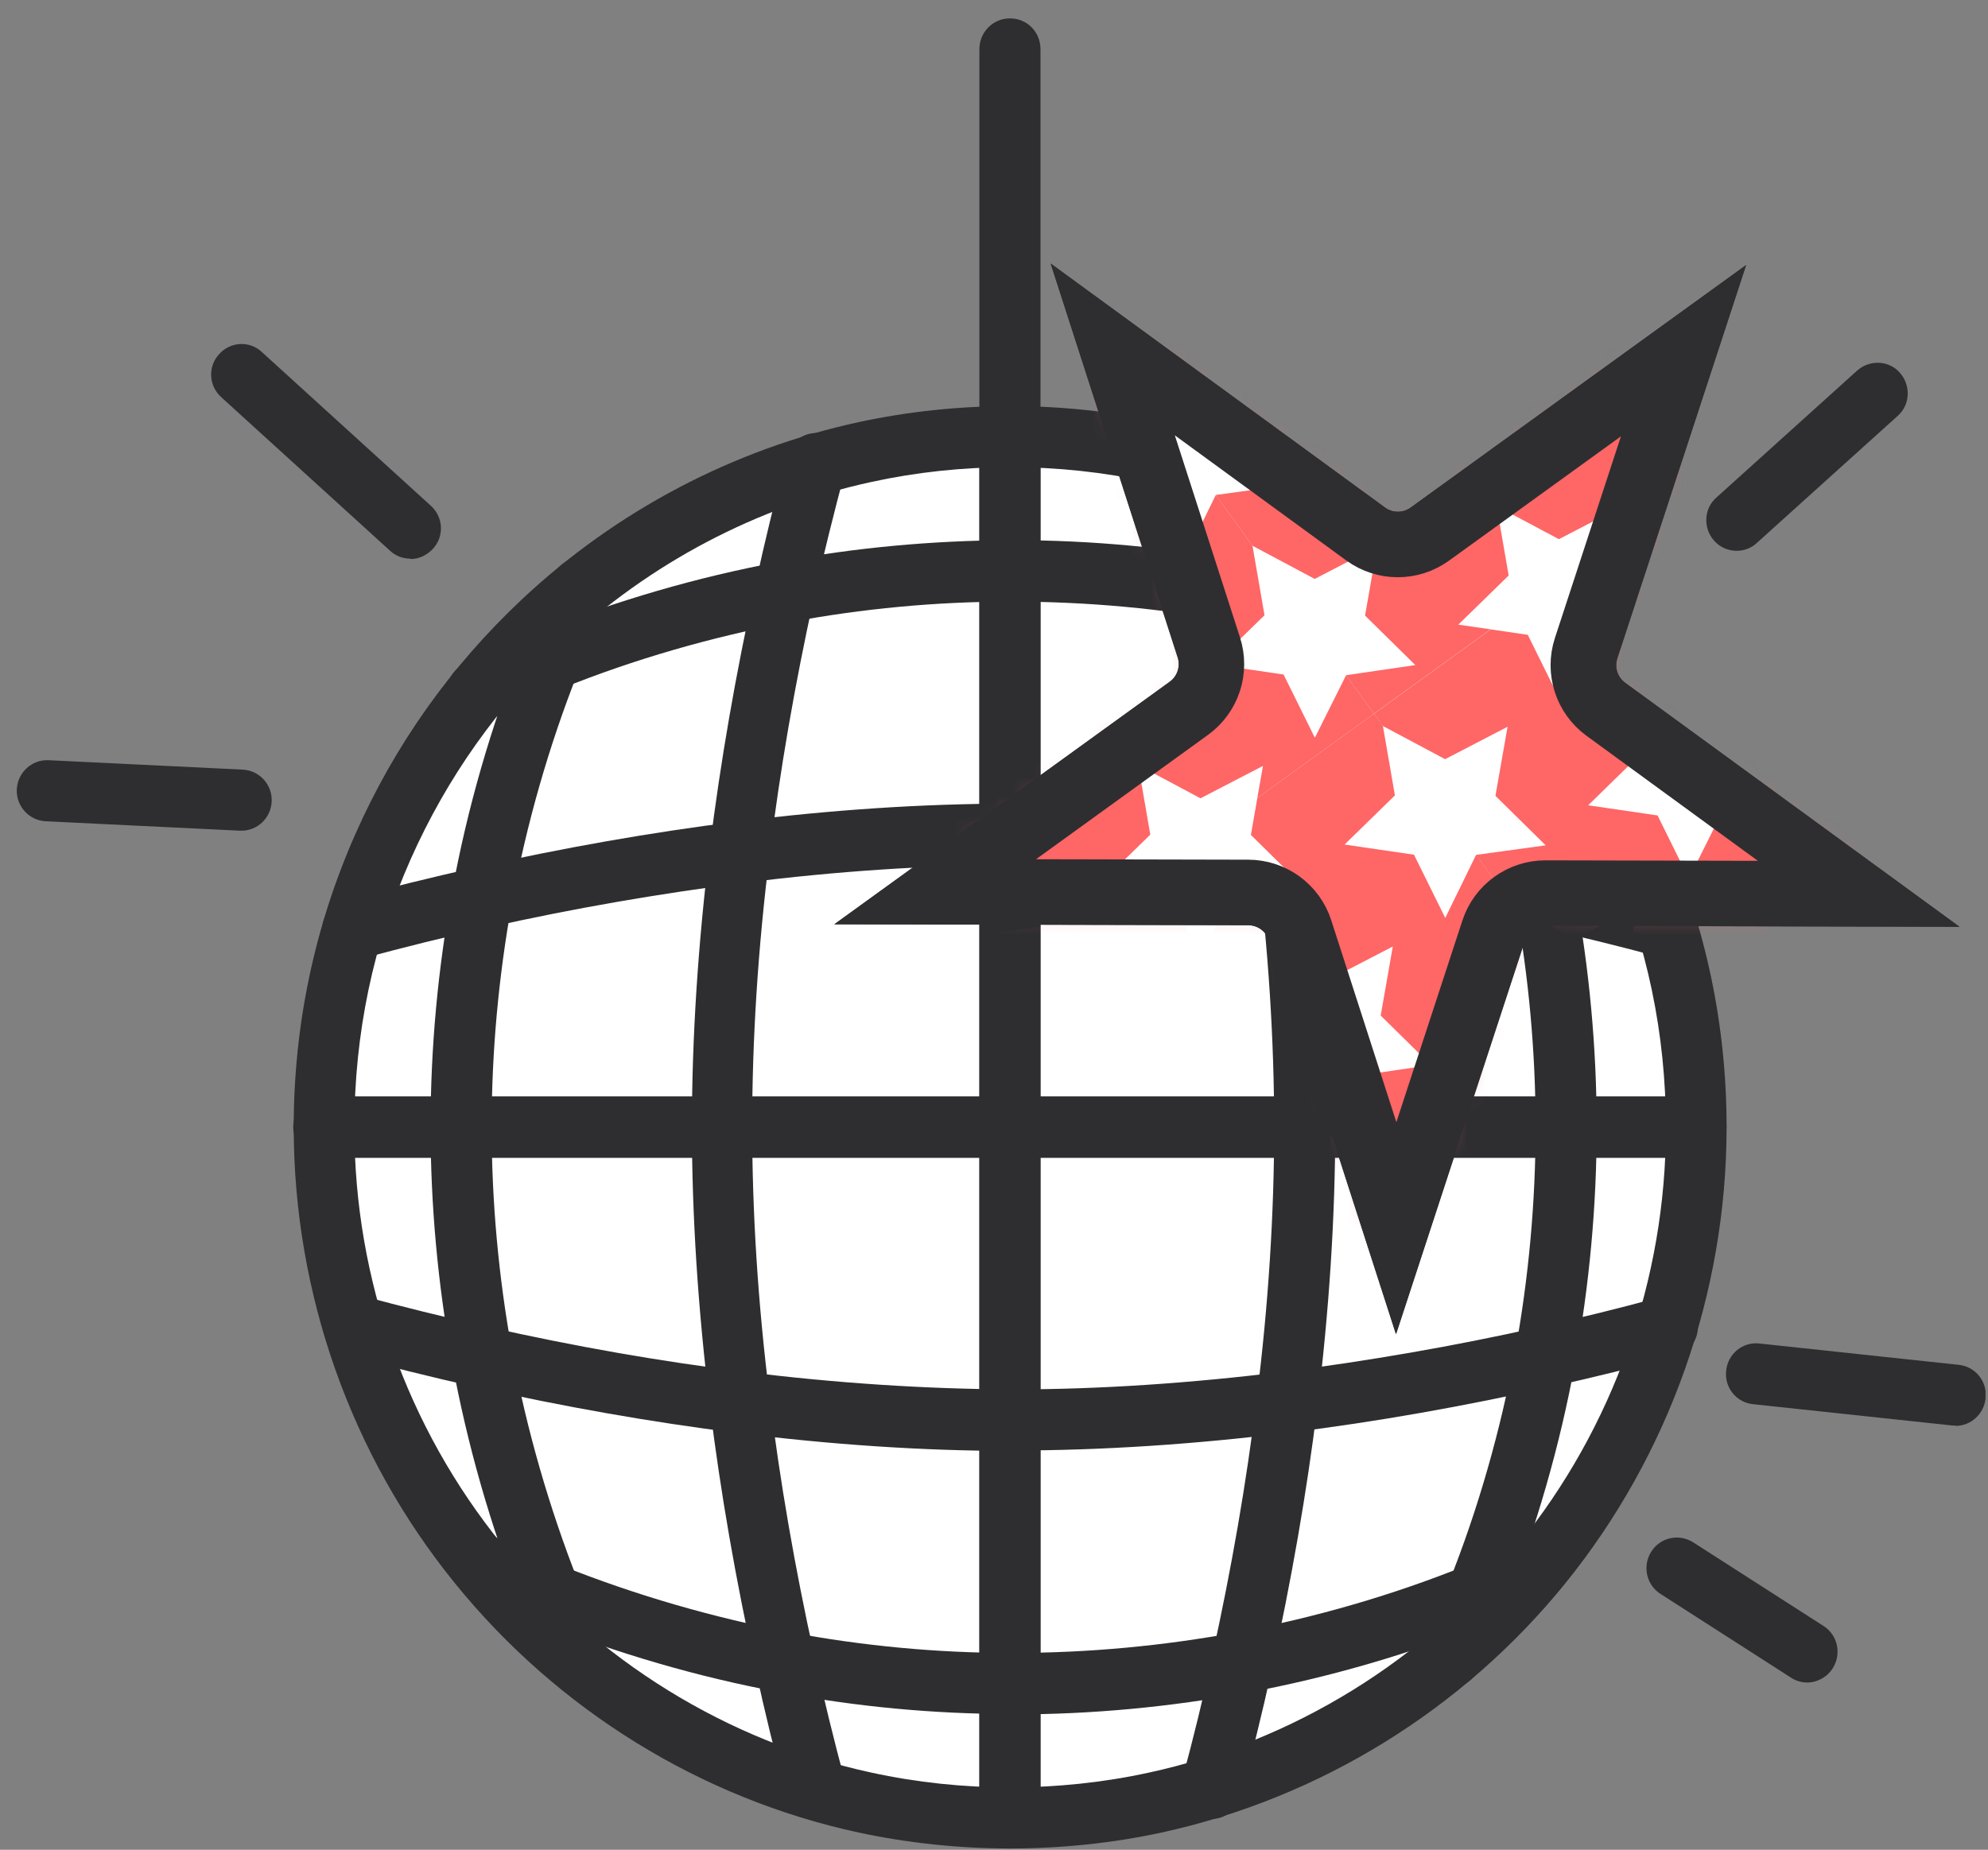 <svg width="101" height="94" viewBox="0 0 101 94" fill="none" xmlns="http://www.w3.org/2000/svg">
<rect x="0" y="0" width="101" height="94" fill="#808080" stroke="none"/>
<g clip-path="url(#clip0_1042_40563)">
<path d="M86.168 57.272C86.168 74.102 74.397 88.182 58.675 91.577C56.296 92.098 53.834 92.368 51.31 92.368C48.787 92.368 46.325 92.098 43.946 91.577C28.224 88.182 16.453 74.102 16.453 57.272C16.453 47.129 20.735 37.985 27.562 31.59C32.072 27.362 37.699 24.321 43.946 22.967C46.325 22.447 48.787 22.176 51.31 22.176C53.834 22.176 56.296 22.447 58.675 22.967C64.922 24.321 70.549 27.362 75.059 31.59C81.885 38.006 86.168 47.129 86.168 57.272Z" fill="white"/>
<path d="M51.31 93.933C48.724 93.933 46.138 93.662 43.614 93.121C35.609 91.392 28.327 86.893 23.114 80.457C17.818 73.937 14.922 65.71 14.922 57.274C14.922 52.109 15.977 47.089 18.046 42.403C20.052 37.862 22.907 33.842 26.527 30.447C31.326 25.948 37.264 22.824 43.635 21.449C48.662 20.366 53.999 20.366 59.005 21.449C65.398 22.824 71.314 25.948 76.113 30.447C79.734 33.842 82.588 37.862 84.595 42.403C86.664 47.089 87.719 52.109 87.719 57.274C87.719 65.71 84.802 73.937 79.527 80.457C74.314 86.893 67.032 91.371 59.026 93.121C56.523 93.662 53.937 93.933 51.331 93.933H51.31ZM51.31 23.74C48.931 23.74 46.573 23.99 44.276 24.49C38.422 25.761 33.023 28.614 28.616 32.738C25.307 35.842 22.7 39.528 20.859 43.673C18.956 47.964 18.004 52.546 18.004 57.295C18.004 65.023 20.673 72.542 25.514 78.499C30.292 84.372 36.953 88.496 44.276 90.079C48.869 91.079 53.772 91.079 58.364 90.079C65.687 88.496 72.369 84.372 77.127 78.499C81.968 72.542 84.636 65.002 84.636 57.295C84.636 52.546 83.685 47.985 81.782 43.673C79.941 39.528 77.334 35.842 74.024 32.738C69.618 28.614 64.198 25.761 58.364 24.49C56.068 23.99 53.689 23.74 51.331 23.74H51.31Z" fill="#2E2E31"/>
<path d="M51.309 23.741C50.461 23.741 49.758 23.054 49.758 22.179V2.496C49.758 1.642 50.441 0.934 51.309 0.934C52.178 0.934 52.861 1.621 52.861 2.496V22.179C52.861 23.033 52.178 23.741 51.309 23.741Z" fill="#2E2E31"/>
<path d="M86.165 58.839H16.45C15.602 58.839 14.898 58.152 14.898 57.277C14.898 56.402 15.581 55.715 16.45 55.715H86.165C87.013 55.715 87.716 56.402 87.716 57.277C87.716 58.152 87.033 58.839 86.165 58.839Z" fill="#2E2E31"/>
<path d="M51.309 93.933C50.461 93.933 49.758 93.246 49.758 92.391V22.178C49.758 21.324 50.441 20.637 51.309 20.637C52.178 20.637 52.861 21.324 52.861 22.178V92.371C52.861 93.225 52.178 93.912 51.309 93.912V93.933Z" fill="#2E2E31"/>
<path d="M51.309 93.933C50.461 93.933 49.758 93.246 49.758 92.391V22.178C49.758 21.324 50.441 20.637 51.309 20.637C52.178 20.637 52.861 21.324 52.861 22.178V92.371C52.861 93.225 52.178 93.912 51.309 93.912V93.933Z" fill="#2E2E31"/>
<path d="M41.462 92.495C40.779 92.495 40.158 92.037 39.972 91.349C39.393 89.204 38.855 86.996 38.38 84.809C37.386 80.31 36.6 75.811 36.063 71.437C35.463 66.543 35.152 61.773 35.152 57.253C35.152 52.733 35.463 47.963 36.063 43.069C36.6 38.715 37.386 34.216 38.38 29.697C38.855 27.51 39.393 25.302 39.972 23.156C40.2 22.323 41.048 21.844 41.855 22.052C42.682 22.282 43.158 23.136 42.931 23.948C42.372 26.052 41.834 28.197 41.358 30.342C40.386 34.758 39.621 39.153 39.103 43.423C38.504 48.192 38.214 52.837 38.214 57.211C38.214 61.585 38.504 66.251 39.103 71C39.621 75.27 40.386 79.665 41.358 84.08C41.834 86.226 42.351 88.392 42.931 90.496C43.158 91.329 42.662 92.183 41.855 92.391C41.731 92.433 41.586 92.453 41.462 92.453V92.495Z" fill="#2E2E31"/>
<path d="M29.488 86.184C28.909 86.184 28.35 85.85 28.081 85.288C27.502 84.059 26.964 82.809 26.488 81.56C26.488 81.56 26.488 81.539 26.488 81.518C24.916 77.54 23.737 73.395 22.971 69.229C22.247 65.293 21.875 61.252 21.875 57.253C21.875 53.254 22.247 49.234 22.971 45.297C23.737 41.09 24.937 36.945 26.509 32.966C26.985 31.738 27.523 30.488 28.102 29.238C28.184 29.072 28.288 28.926 28.412 28.801C29.012 28.197 29.984 28.197 30.584 28.801C31.06 29.301 31.163 30.03 30.874 30.613C30.336 31.779 29.819 32.966 29.384 34.112C27.874 37.924 26.757 41.86 26.012 45.859C25.33 49.608 24.978 53.441 24.978 57.253C24.978 61.064 25.33 64.897 26.012 68.646C26.757 72.645 27.895 76.603 29.384 80.393C29.384 80.393 29.384 80.414 29.384 80.435C29.839 81.601 30.357 82.789 30.894 83.955C31.246 84.726 30.915 85.663 30.15 86.017C29.943 86.121 29.715 86.163 29.488 86.163V86.184Z" fill="#2E2E31"/>
<path d="M61.549 92.391C61.425 92.391 61.28 92.391 61.156 92.329C60.328 92.1 59.852 91.246 60.059 90.434C60.618 88.372 61.135 86.268 61.59 84.143C62.562 79.728 63.328 75.333 63.845 71.063C64.445 66.293 64.734 61.648 64.734 57.274C64.734 52.9 64.445 48.235 63.845 43.486C63.328 39.216 62.562 34.821 61.59 30.405C61.135 28.302 60.618 26.177 60.059 24.115C59.832 23.282 60.328 22.428 61.156 22.22C61.983 21.991 62.831 22.491 63.038 23.324C63.597 25.427 64.135 27.593 64.61 29.739C65.603 34.238 66.389 38.737 66.927 43.111C67.527 48.006 67.837 52.775 67.837 57.295C67.837 61.815 67.527 66.585 66.927 71.48C66.389 75.853 65.603 80.332 64.61 84.852C64.135 87.018 63.597 89.184 63.038 91.288C62.852 91.975 62.231 92.433 61.549 92.433V92.391Z" fill="#2E2E31"/>
<path d="M73.692 85.728C72.844 85.728 72.141 85.04 72.141 84.166C72.141 83.937 72.182 83.728 72.285 83.52C72.761 82.499 73.196 81.458 73.609 80.417C75.12 76.626 76.237 72.668 76.981 68.669C77.664 64.92 78.016 61.088 78.016 57.276C78.016 53.464 77.664 49.611 76.981 45.883C76.237 41.883 75.12 37.926 73.609 34.135C73.609 34.135 73.609 34.114 73.609 34.094C73.216 33.073 72.761 32.052 72.306 31.032C71.954 30.24 72.306 29.324 73.072 28.97C73.837 28.616 74.768 28.97 75.12 29.74C75.616 30.823 76.071 31.927 76.505 32.99C76.505 32.99 76.505 33.011 76.505 33.031C78.078 37.01 79.257 41.154 80.022 45.32C80.746 49.236 81.119 53.277 81.119 57.276C81.119 61.275 80.746 65.316 80.022 69.252C79.257 73.439 78.057 77.605 76.485 81.583C76.05 82.666 75.595 83.749 75.12 84.811C74.892 85.353 74.333 85.749 73.713 85.749L73.692 85.728Z" fill="#2E2E31"/>
<path d="M17.92 48.776C17.237 48.776 16.616 48.317 16.43 47.63C16.203 46.797 16.699 45.943 17.506 45.735C19.678 45.13 21.912 44.589 24.126 44.089C28.594 43.089 33.063 42.298 37.407 41.756C42.206 41.152 46.881 40.84 51.308 40.84H51.474C55.942 40.84 60.679 41.152 65.561 41.756C69.906 42.298 74.374 43.089 78.842 44.089C80.911 44.547 83.021 45.068 85.09 45.63C85.917 45.86 86.393 46.693 86.186 47.526C85.959 48.359 85.111 48.838 84.304 48.63C82.276 48.088 80.208 47.568 78.18 47.13C73.816 46.151 69.451 45.38 65.189 44.86C60.452 44.256 55.839 43.964 51.495 43.964H51.329C47.026 43.964 42.475 44.277 37.8 44.86C33.559 45.401 29.173 46.151 24.808 47.13C22.636 47.609 20.464 48.151 18.313 48.734C18.189 48.776 18.044 48.796 17.92 48.796V48.776Z" fill="#2E2E31"/>
<path d="M24.25 36.697C23.856 36.697 23.463 36.551 23.153 36.239C22.553 35.635 22.553 34.656 23.153 34.052C23.277 33.927 23.422 33.823 23.587 33.739C24.829 33.156 26.091 32.615 27.332 32.115C31.283 30.532 35.42 29.324 39.578 28.553C43.426 27.824 47.377 27.47 51.287 27.449H51.453C55.445 27.449 59.438 27.824 63.327 28.553C67.485 29.324 71.622 30.532 75.573 32.115C75.594 32.115 75.615 32.115 75.635 32.136C76.67 32.552 77.725 33.011 78.759 33.489C79.525 33.844 79.876 34.76 79.525 35.552C79.173 36.343 78.263 36.676 77.477 36.322C76.463 35.864 75.449 35.427 74.436 35.01C74.415 35.01 74.394 35.01 74.374 34.989C70.609 33.489 66.719 32.365 62.768 31.615C59.065 30.928 55.259 30.573 51.453 30.573H51.287C47.563 30.573 43.798 30.928 40.137 31.615C36.165 32.365 32.235 33.489 28.47 35.01C27.29 35.489 26.091 36.01 24.932 36.551C24.725 36.656 24.477 36.718 24.25 36.718V36.697Z" fill="#2E2E31"/>
<path d="M51.495 73.729H51.329C46.902 73.729 42.227 73.416 37.428 72.812C33.084 72.271 28.615 71.479 24.147 70.479C21.892 69.979 19.658 69.417 17.527 68.834C16.7 68.605 16.224 67.751 16.451 66.918C16.679 66.085 17.527 65.605 18.334 65.835C20.423 66.397 22.595 66.939 24.829 67.438C29.194 68.417 33.559 69.188 37.821 69.709C42.496 70.292 47.047 70.584 51.35 70.604H51.516C55.86 70.604 60.473 70.292 65.21 69.709C69.451 69.167 73.837 68.417 78.201 67.438C80.229 66.98 82.297 66.48 84.325 65.918C85.152 65.689 86 66.189 86.207 67.022C86.435 67.855 85.938 68.709 85.111 68.917C83.042 69.48 80.932 70 78.863 70.459C74.395 71.458 69.947 72.25 65.582 72.791C60.721 73.395 55.984 73.708 51.495 73.708V73.729Z" fill="#2E2E31"/>
<path d="M51.496 87.099H51.331C47.4 87.099 43.47 86.724 39.622 85.995C35.464 85.224 31.327 84.016 27.376 82.433C27.355 82.433 27.334 82.433 27.314 82.413C26.093 81.913 24.852 81.371 23.631 80.809C22.866 80.434 22.535 79.517 22.887 78.747C23.259 77.976 24.169 77.643 24.934 77.997C26.114 78.559 27.334 79.08 28.513 79.559C28.534 79.559 28.555 79.559 28.575 79.58C32.34 81.079 36.25 82.204 40.181 82.954C43.842 83.641 47.607 83.996 51.331 83.996H51.496C55.282 83.996 59.088 83.641 62.812 82.954C66.784 82.204 70.714 81.079 74.479 79.559C75.493 79.142 76.527 78.705 77.52 78.247C78.286 77.893 79.217 78.247 79.568 79.017C79.92 79.788 79.568 80.725 78.803 81.079C77.769 81.559 76.693 82.017 75.617 82.454C71.666 84.037 67.529 85.245 63.371 86.016C59.461 86.745 55.468 87.12 51.496 87.12V87.099Z" fill="#2E2E31"/>
<path d="M20.857 28.389C20.485 28.389 20.112 28.264 19.823 27.993L11.238 20.182C10.596 19.599 10.555 18.62 11.134 17.995C11.713 17.349 12.686 17.308 13.306 17.891L21.891 25.702C22.533 26.285 22.574 27.264 21.995 27.889C21.684 28.222 21.271 28.409 20.857 28.409V28.389Z" fill="#2E2E31"/>
<path d="M88.236 27.991C87.822 27.991 87.388 27.824 87.078 27.47C86.519 26.825 86.56 25.846 87.202 25.283L94.359 18.826C95.001 18.264 95.973 18.306 96.531 18.951C97.09 19.597 97.049 20.576 96.407 21.138L89.25 27.595C88.96 27.866 88.588 27.991 88.215 27.991H88.236Z" fill="#2E2E31"/>
<path d="M99.345 72.439C99.345 72.439 99.242 72.439 99.18 72.439L89.064 71.356C88.216 71.272 87.595 70.502 87.699 69.648C87.781 68.794 88.547 68.169 89.395 68.273L99.511 69.356C100.359 69.439 100.98 70.21 100.876 71.064C100.794 71.856 100.132 72.46 99.345 72.46V72.439Z" fill="#2E2E31"/>
<path d="M12.273 42.213C12.273 42.213 12.231 42.213 12.19 42.213L2.322 41.734C1.474 41.693 0.812 40.964 0.853 40.11C0.895 39.256 1.619 38.589 2.467 38.631L12.335 39.11C13.183 39.151 13.845 39.88 13.803 40.734C13.762 41.568 13.079 42.213 12.273 42.213Z" fill="#2E2E31"/>
<path d="M91.812 85.499C91.523 85.499 91.233 85.415 90.985 85.249L84.365 81C83.641 80.541 83.434 79.583 83.889 78.854C84.344 78.125 85.296 77.917 86.02 78.375L92.64 82.624C93.364 83.083 93.571 84.041 93.116 84.77C92.826 85.228 92.33 85.499 91.812 85.499Z" fill="#2E2E31"/>
<path d="M55.491 16.303L69.717 26.688C70.493 27.254 71.546 27.257 72.325 26.693L86.597 16.372L81.118 33.111C80.818 34.025 81.142 35.027 81.918 35.594L96.144 45.978L78.531 45.939C77.57 45.937 76.717 46.554 76.418 47.468L70.938 64.206L65.532 47.444C65.237 46.529 64.387 45.908 63.425 45.906L45.812 45.866L60.084 35.545C60.864 34.982 61.191 33.981 60.896 33.066L55.491 16.303Z" fill="white" stroke="#2E2E31" stroke-width="2.219"/>
<mask id="mask0_1042_40563" style="mask-type:alpha" maskUnits="userSpaceOnUse" x="47" y="17" width="48" height="46">
<path d="M56.112 18.961C55.782 17.938 56.954 17.091 57.822 17.725L70.369 26.883C70.757 27.166 71.284 27.168 71.674 26.886L84.261 17.783C85.132 17.154 86.3 18.006 85.966 19.028L81.132 33.791C80.983 34.247 81.145 34.748 81.533 35.032L94.08 44.19C94.948 44.824 94.498 46.199 93.423 46.196L77.889 46.162C77.409 46.161 76.982 46.469 76.832 46.926L71.999 61.689C71.665 62.71 70.219 62.707 69.889 61.684L65.121 46.9C64.974 46.443 64.549 46.132 64.068 46.131L48.534 46.097C47.459 46.094 47.015 44.718 47.886 44.088L60.474 34.985C60.863 34.703 61.027 34.203 60.88 33.746L56.112 18.961Z" fill="#FCC72C"/>
</mask>
<g mask="url(#mask0_1042_40563)">
<path d="M98.235 42.61L96.646 39.398L93.12 38.882L95.677 36.385L95.067 32.854L93.201 30.274L91.633 33.481L90.044 30.269L86.518 29.753L89.075 27.256L88.465 23.725L88.014 23.101L82.086 27.388L81.759 29.265L84.312 31.78L80.775 32.265L79.207 35.472L77.618 32.26L75.733 31.983L69.805 36.27L70.256 36.893L73.418 38.579L76.591 36.932L75.976 40.443L78.529 42.957L74.992 43.442L76.858 46.022L80.02 47.708L83.192 46.061L82.578 49.572L85.13 52.086L81.614 52.6L83.029 54.556L88.957 50.269L87.316 50.031L89.873 47.534L89.263 44.003L92.426 45.688L95.598 44.042L95.31 45.675L101.238 41.388L99.824 39.431L98.235 42.61ZM88.353 38.443L90.906 40.958L87.39 41.472L85.8 44.65L84.212 41.438L80.686 40.922L83.243 38.425L82.633 34.894L85.796 36.579L88.968 34.933L88.353 38.443Z" fill="#FF6666"/>
<path d="M85.008 24.321L83.419 21.109L79.893 20.593L82.45 18.096L81.841 14.565L79.975 11.985L78.406 15.192L76.818 11.98L73.291 11.464L75.849 8.967L75.239 5.436L74.788 4.812L68.86 9.099L68.533 10.976L71.085 13.491L67.549 13.976L65.98 17.183L64.391 13.971L62.506 13.694L56.578 17.98L57.029 18.604L60.192 20.29L63.364 18.643L62.749 22.153L65.302 24.668L61.765 25.153L63.631 27.733L66.794 29.419L69.966 27.772L69.351 31.282L71.904 33.797L68.388 34.311L69.802 36.267L75.73 31.98L74.089 31.742L76.647 29.245L76.037 25.714L79.199 27.399L82.372 25.753L82.084 27.386L88.012 23.099L86.597 21.142L85.008 24.321ZM75.126 20.154L77.679 22.669L74.163 23.183L72.574 26.361L70.985 23.149L67.459 22.633L70.016 20.136L69.406 16.605L72.569 18.29L75.741 16.644L75.126 20.154Z" fill="#FF6666"/>
<path d="M80.028 55.774L78.439 52.562L74.913 52.046L77.47 49.549L76.86 46.018L74.994 43.438L73.426 46.645L71.837 43.433L68.311 42.917L70.868 40.42L70.258 36.889L69.807 36.265L63.879 40.552L63.552 42.429L66.105 44.944L62.568 45.429L61 48.636L59.411 45.424L57.526 45.147L51.598 49.434L52.049 50.057L55.211 51.743L58.384 50.096L57.769 53.606L60.322 56.121L56.785 56.606L58.651 59.187L61.813 60.872L64.985 59.225L64.371 62.736L66.924 65.25L63.407 65.764L64.822 67.72L70.75 63.433L69.109 63.195L71.666 60.698L71.056 57.167L74.219 58.852L77.391 57.206L77.103 58.839L83.031 54.552L81.617 52.596L80.028 55.774ZM70.146 51.607L72.699 54.122L69.183 54.636L67.594 57.814L66.005 54.602L62.479 54.087L65.036 51.59L64.426 48.058L67.589 49.743L70.761 48.097L70.146 51.607Z" fill="#FF6666"/>
<path d="M66.801 37.489L65.212 34.277L61.686 33.761L64.243 31.264L63.633 27.733L61.768 25.153L60.199 28.36L58.611 25.148L55.084 24.632L57.642 22.135L57.032 18.604L56.581 17.98L50.653 22.267L50.325 24.144L52.879 26.659L49.342 27.144L47.773 30.351L46.184 27.139L44.299 26.861L38.371 31.148L38.822 31.772L41.985 33.458L45.157 31.811L44.542 35.321L47.095 37.836L43.558 38.321L45.424 40.901L48.587 42.587L51.759 40.94L51.144 44.45L53.697 46.965L50.181 47.479L51.595 49.435L57.523 45.148L55.882 44.91L58.44 42.413L57.83 38.882L60.992 40.567L64.165 38.921L63.877 40.554L69.805 36.267L68.39 34.31L66.801 37.489ZM56.919 33.322L59.472 35.837L55.956 36.351L54.367 39.529L52.778 36.317L49.252 35.801L51.809 33.304L51.2 29.773L54.362 31.458L57.534 29.812L56.919 33.322Z" fill="#FF6666"/>
</g>
<path d="M61.412 32.896L56.531 17.758L69.378 27.136C70.349 27.844 71.665 27.847 72.639 27.143L85.527 17.823L80.579 32.939C80.205 34.081 80.609 35.334 81.579 36.042L94.426 45.42L78.521 45.384C77.319 45.382 76.252 46.153 75.879 47.295L70.93 62.411L66.049 47.273C65.68 46.13 64.616 45.353 63.415 45.351L47.509 45.316L60.398 35.995C61.372 35.291 61.781 34.04 61.412 32.896Z" stroke="#2E2E31" stroke-width="3.329"/>
</g>
<defs>
<clipPath id="clip0_1042_40563">
<rect width="100" height="93" fill="white" transform="translate(0.875 0.934)"/>
</clipPath>
</defs>
</svg>
